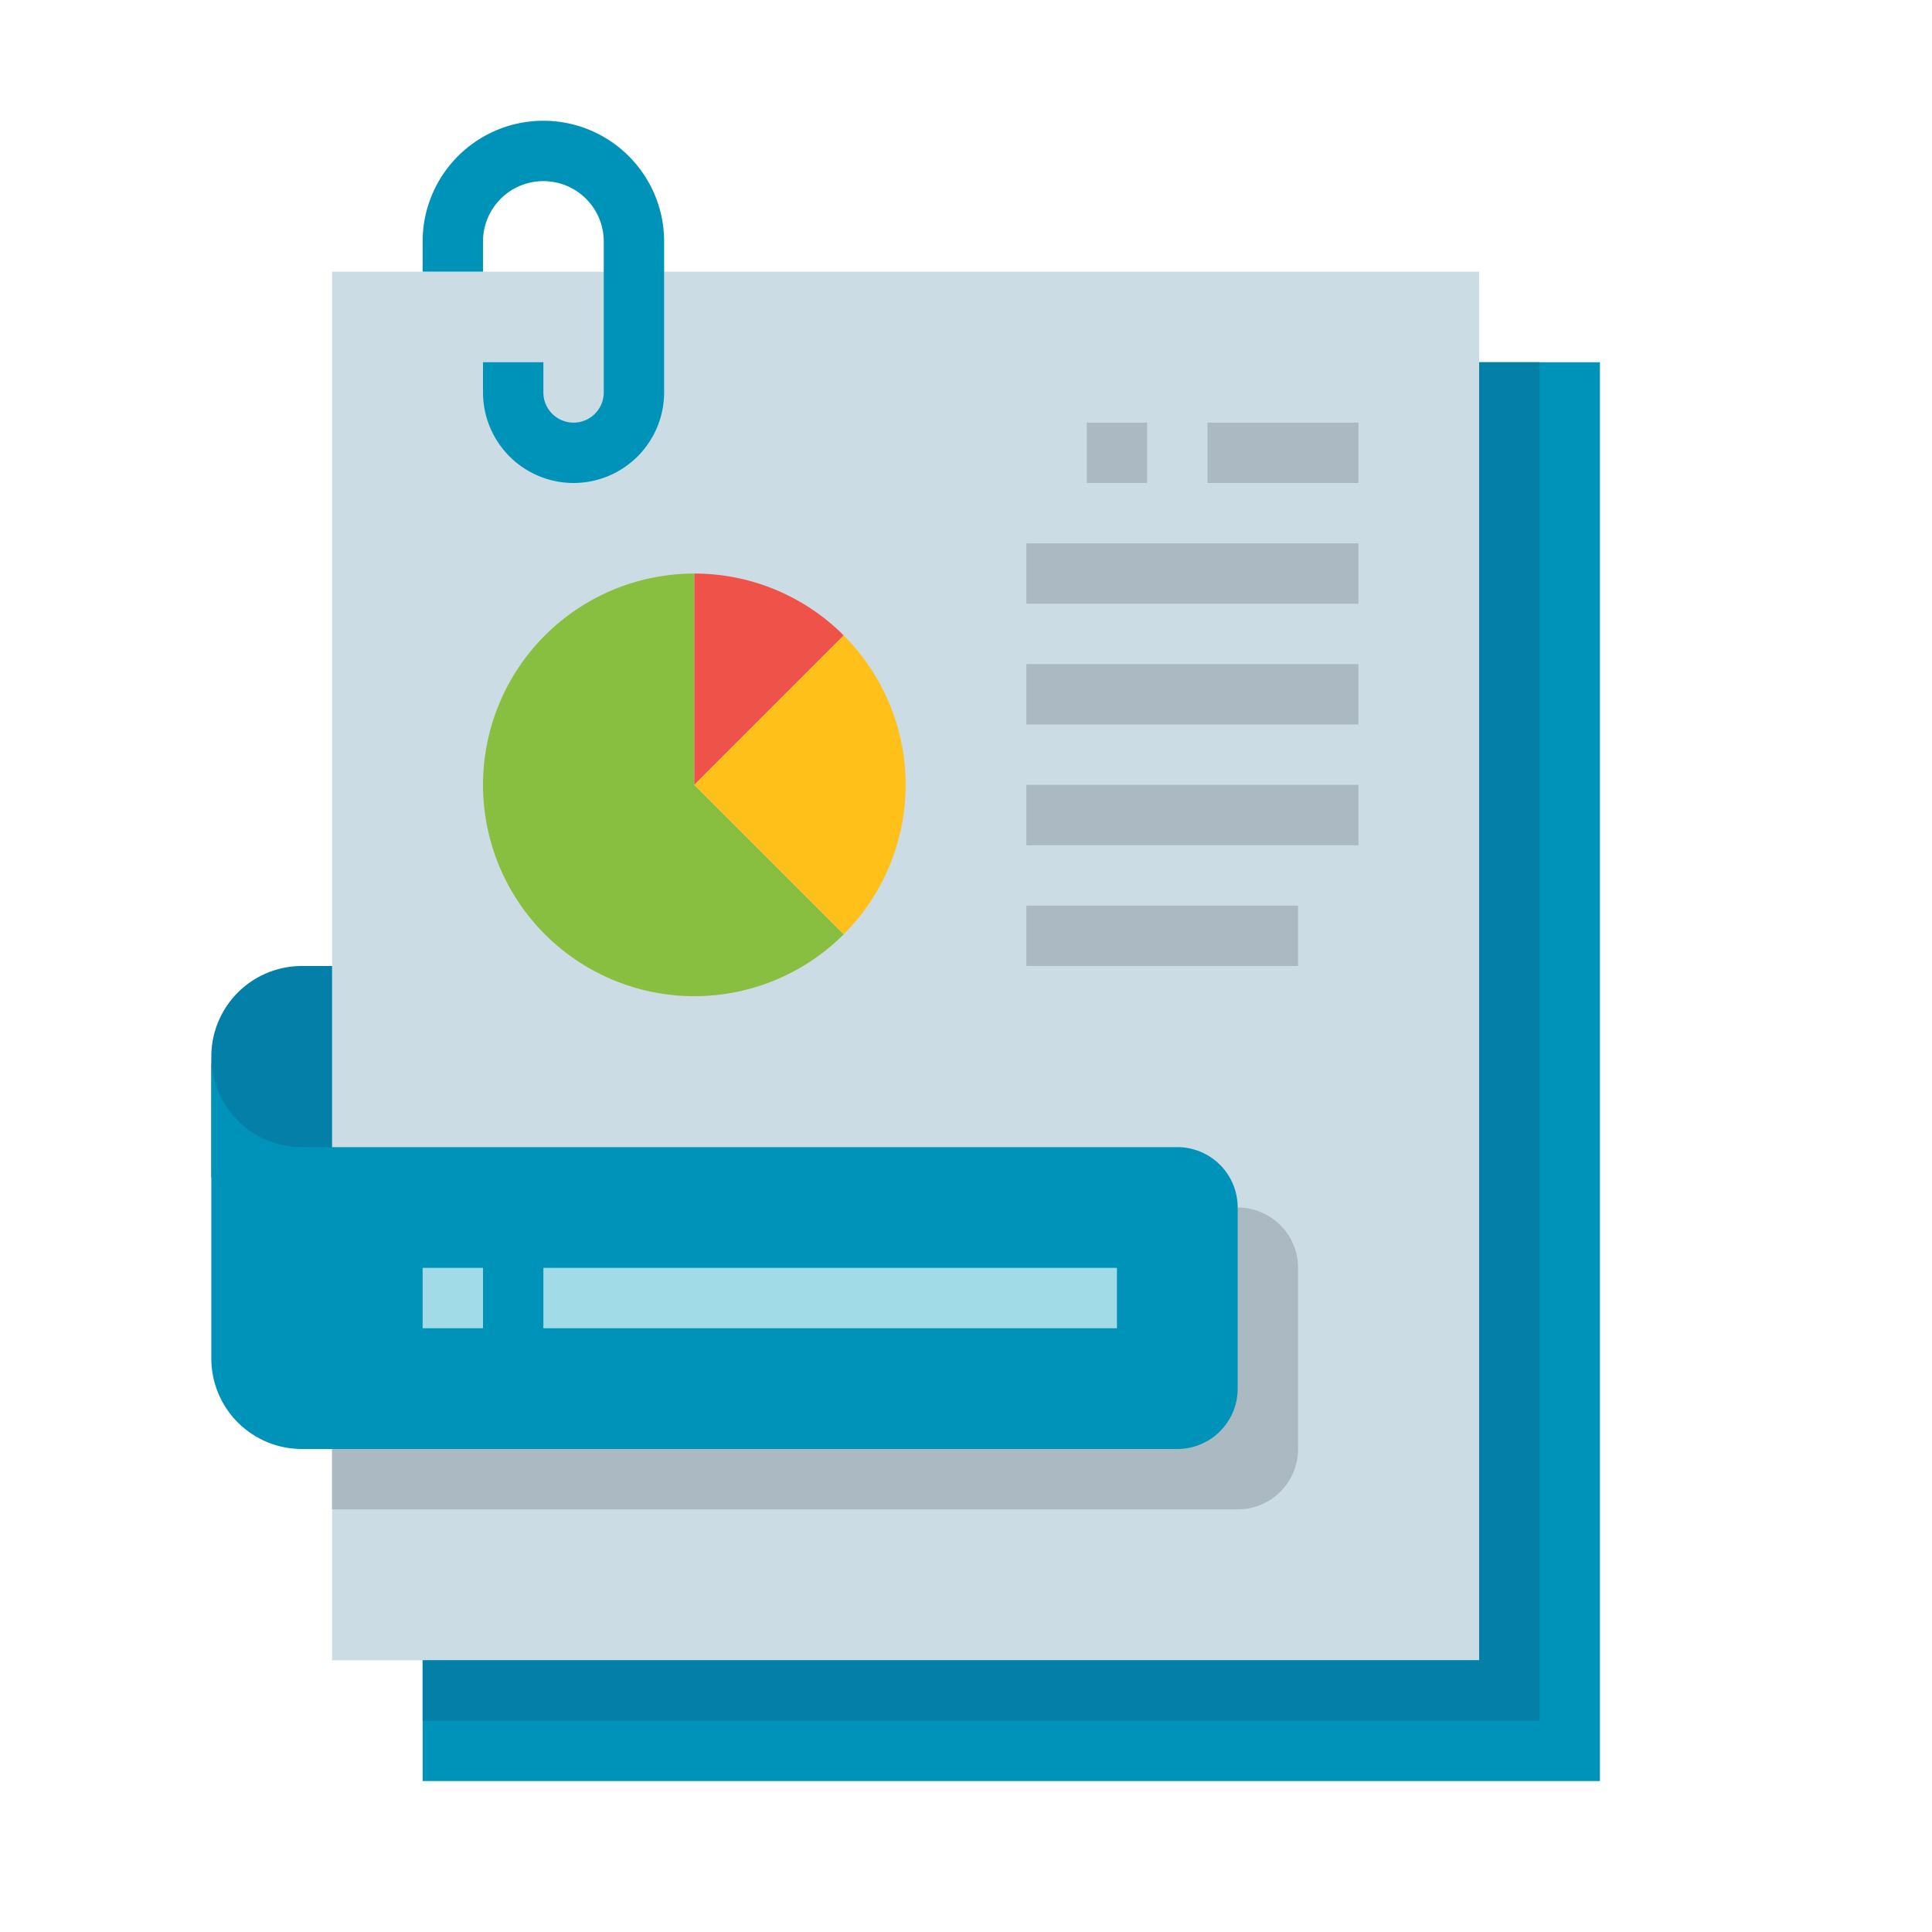 <svg height="512" viewBox="0 0 512 512" width="512" xmlns="http://www.w3.org/2000/svg"><g id="Flat"><path d="m80 256h40a0 0 0 0 1 0 0v56a0 0 0 0 1 0 0h-64a0 0 0 0 1 0 0v-32a24 24 0 0 1 24-24z" fill="#047fa7"/><path d="m112 96h312v376h-312z" fill="#0093ba"/><path d="m88 72h304v368h-304z" fill="#ccdce5"/><path d="m112 440h280v-344h16v360h-296z" fill="#047fa7"/><g fill="#abbac2"><path d="m88 320h240a16 16 0 0 1 16 16v48a16 16 0 0 1 -16 16h-240a0 0 0 0 1 0 0v-80a0 0 0 0 1 0 0z"/><path d="m288 112h16v16h-16z"/><path d="m320 112h40v16h-40z"/><path d="m272 144h88v16h-88z"/><path d="m272 176h88v16h-88z"/><path d="m272 208h88v16h-88z"/><path d="m272 240h72v16h-72z"/></g><path d="m152 128a24.027 24.027 0 0 1 -24-24v-8h16v8a8 8 0 0 0 16 0v-40a16 16 0 0 0 -32 0v8h-16v-8a32 32 0 0 1 64 0v40a24.027 24.027 0 0 1 -24 24z" fill="#0093ba"/><path d="m56 280a24 24 0 0 0 24 24h232a16 16 0 0 1 16 16v48a16 16 0 0 1 -16 16h-232a24 24 0 0 1 -24-24z" fill="#0093ba"/><path d="m112 336h16v16h-16z" fill="#a1dbe8"/><path d="m144 336h152v16h-152z" fill="#a1dbe8"/><path d="m184 152a56 56 0 1 0 39.6 95.6l-39.6-39.6z" fill="#88bf40"/><path d="m223.6 168.4a55.825 55.825 0 0 0 -39.6-16.4v56z" fill="#ef5249"/><path d="m223.6 168.4-39.6 39.6 39.6 39.6a56 56 0 0 0 0-79.2z" fill="#ffc119"/></g></svg>
